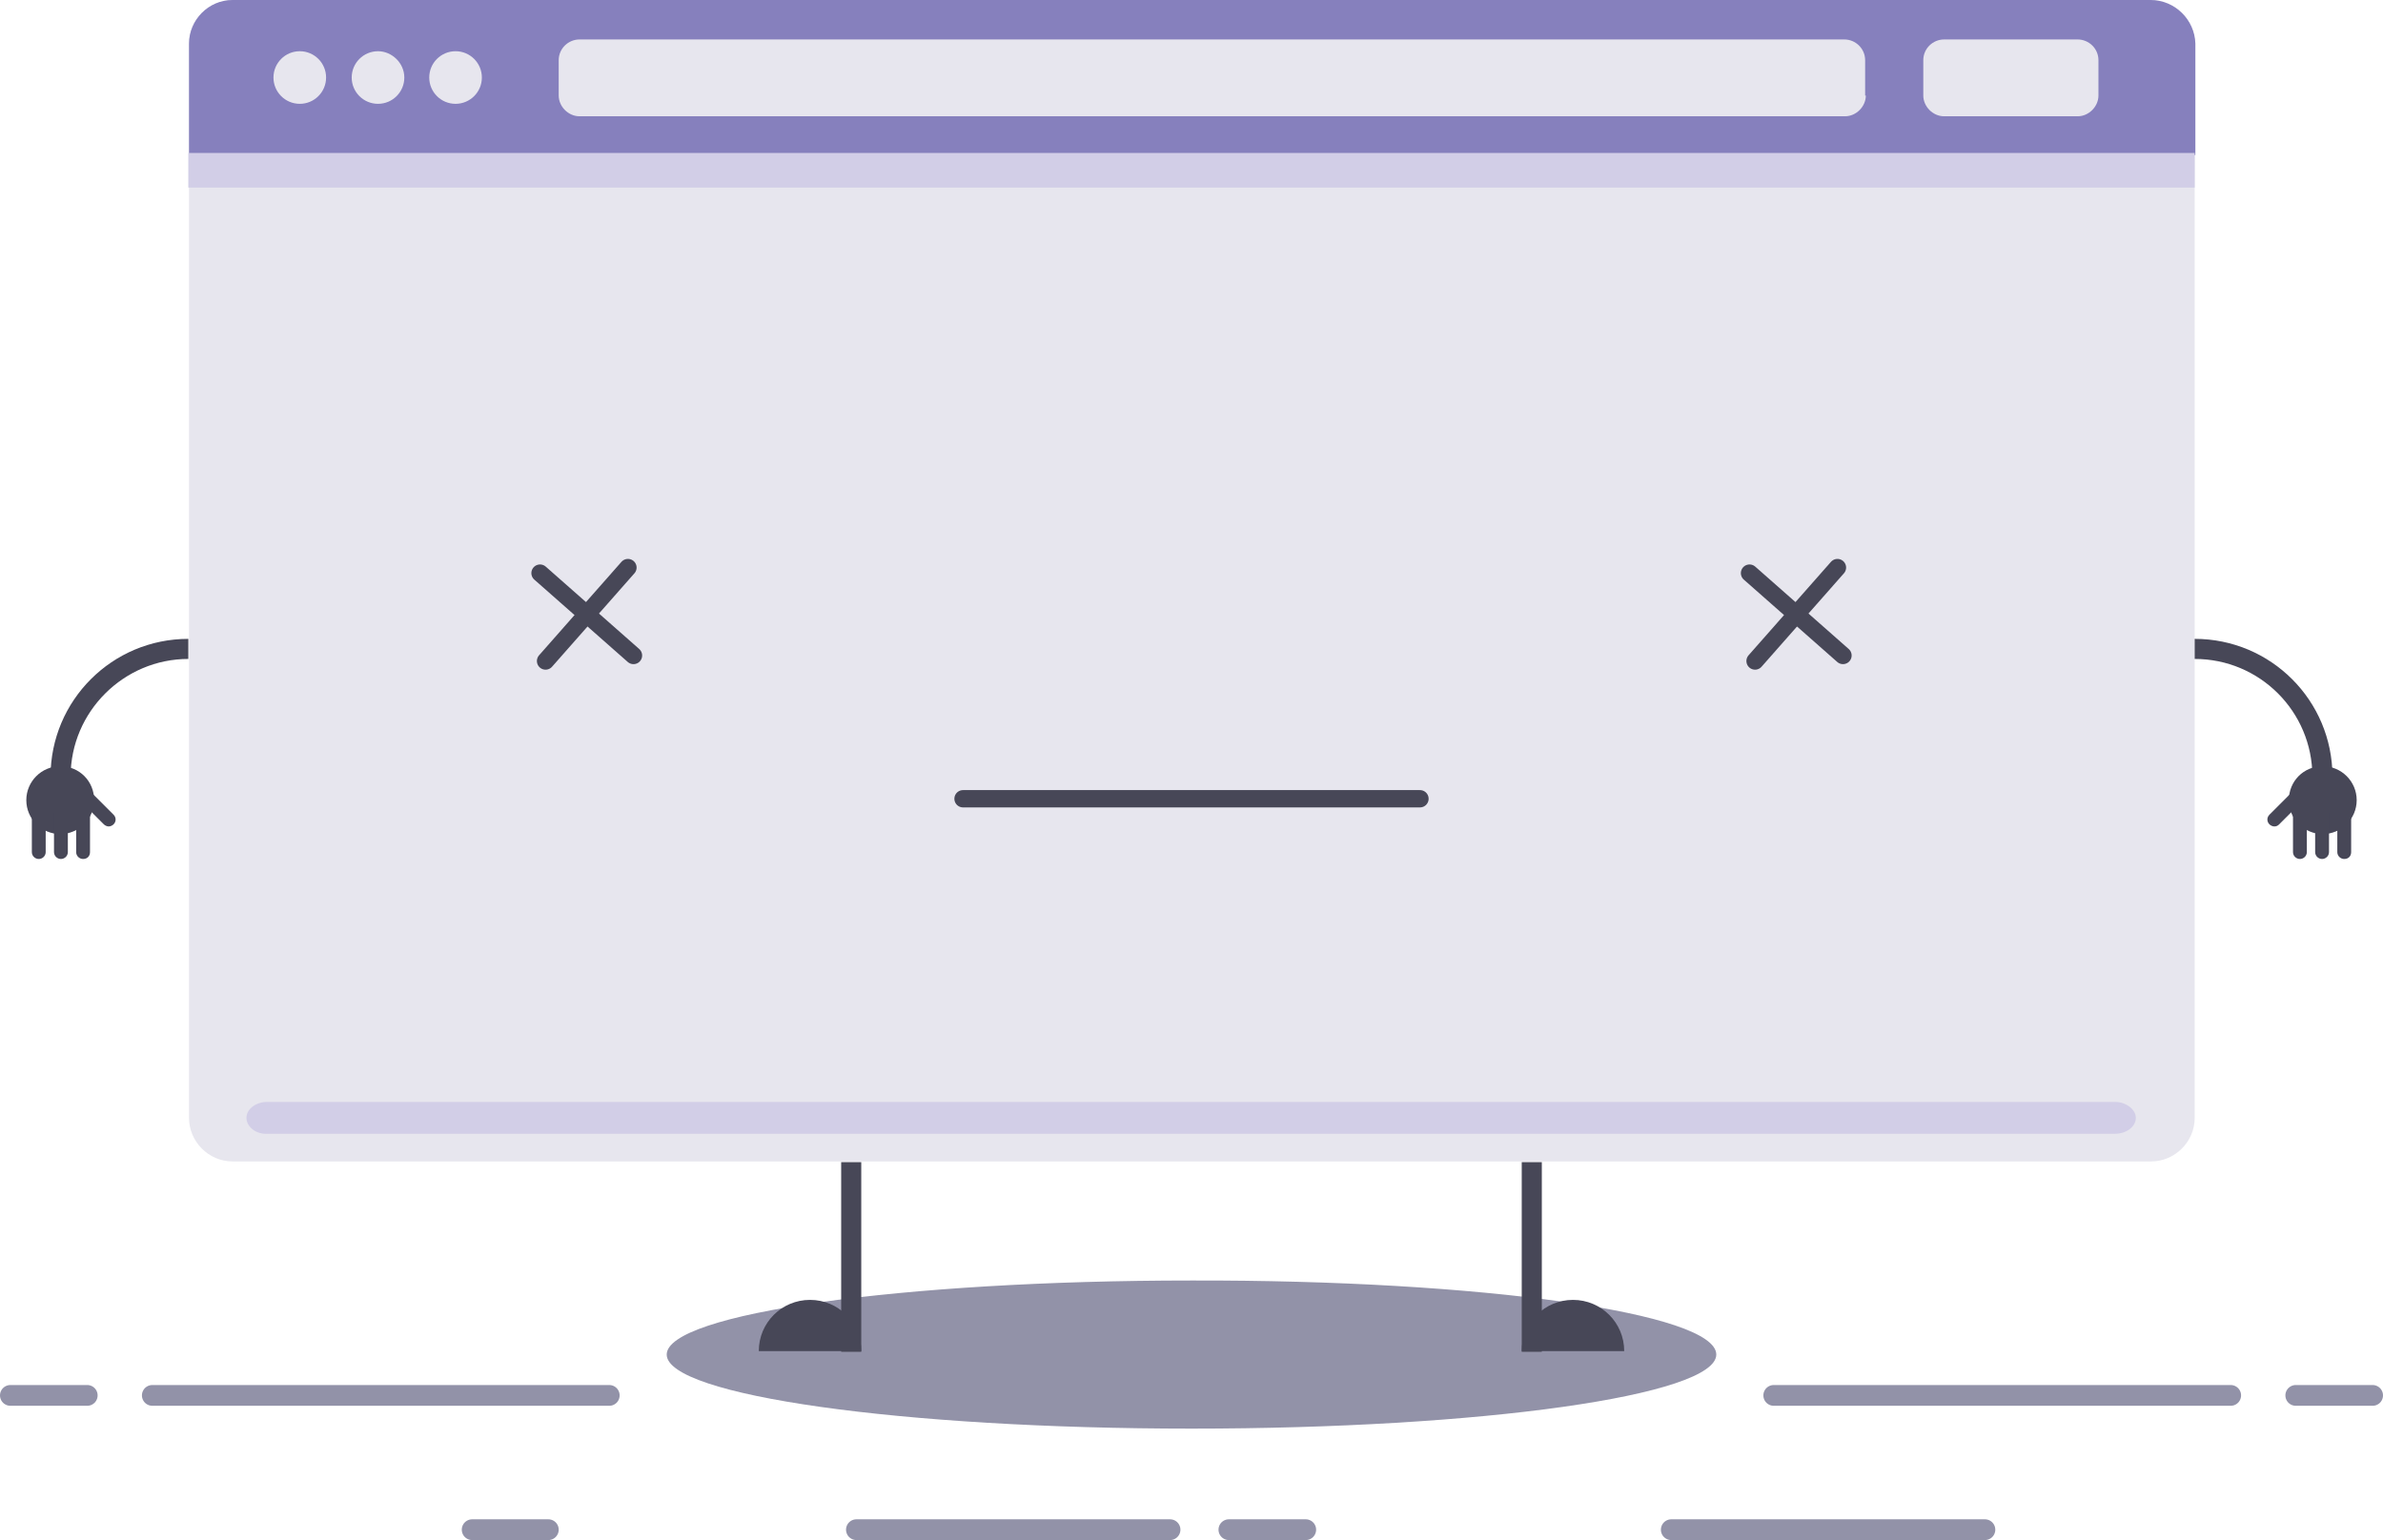 <?xml version="1.0" encoding="utf-8"?>
<!-- Generator: Adobe Illustrator 24.0.2, SVG Export Plug-In . SVG Version: 6.00 Build 0)  -->
<svg version="1.1" id="Layer_1" xmlns="http://www.w3.org/2000/svg" xmlns:xlink="http://www.w3.org/1999/xlink" x="0px" y="0px"
	 viewBox="0 0 344.2 222.5" style="enable-background:new 0 0 344.2 222.5;" xml:space="preserve">
<style type="text/css">
	.st0{fill:#9292A8;}
	.st1{fill:#E7E6EE;}
	.st2{fill:#8680BD;}
	.st3{fill:#D2CEE7;}
	.st4{fill:none;stroke:#474757;stroke-width:2.5;stroke-linecap:round;stroke-miterlimit:10;}
	.st5{fill:#474757;}
	.st6{fill:none;stroke:#9292A8;stroke-width:3;stroke-linecap:round;stroke-miterlimit:10;}
</style>
<path class="st0" d="M247.9,195.7c0,5.9-33.9,10.7-75.8,10.7c-41.8,0-75.8-4.8-75.8-10.7c0-5.9,33.9-10.7,75.8-10.7
	C213.9,184.9,247.9,189.7,247.9,195.7z"/>
<g>
	<g>
		<path class="st1" d="M317,161.5c0,3.5-2.9,6.3-6.3,6.3H33.6c-3.5,0-6.3-2.9-6.3-6.3V6.3c0-3.5,2.9-6.3,6.3-6.3h277.1
			c3.5,0,6.3,2.9,6.3,6.3V161.5z"/>
		<path class="st2" d="M310.6,0h-277c-3.5,0-6.3,2.9-6.3,6.3v16.1h289.8V6.3C317,2.8,314.1,0,310.6,0z"/>
		<rect x="27.2" y="22.1" class="st3" width="289.8" height="5"/>
		<g>
			<path class="st1" d="M269.5,13.8c0,1.6-1.4,3-3,3H83.7c-1.6,0-3-1.4-3-3V8.7c0-1.7,1.4-3,3-3h182.7c1.6,0,3,1.3,3,3v5.1H269.5z"
				/>
		</g>
		<g>
			<path class="st1" d="M303.1,13.8c0,1.6-1.4,3-3,3h-19.3c-1.6,0-3-1.4-3-3V8.7c0-1.7,1.4-3,3-3h19.3c1.6,0,3,1.3,3,3V13.8z"/>
		</g>
		<path class="st1" d="M47.1,11.2c0,2.1-1.7,3.8-3.8,3.8c-2.1,0-3.8-1.7-3.8-3.8s1.7-3.8,3.8-3.8C45.4,7.4,47.1,9.1,47.1,11.2z"/>
		<path class="st1" d="M58.4,11.2c0,2.1-1.7,3.8-3.8,3.8s-3.8-1.7-3.8-3.8s1.7-3.8,3.8-3.8C56.6,7.4,58.4,9.1,58.4,11.2z"/>
		<path class="st1" d="M69.6,11.2c0,2.1-1.7,3.8-3.8,3.8S62,13.3,62,11.2s1.7-3.8,3.8-3.8S69.6,9.1,69.6,11.2z"/>
	</g>
	<g>
		<path class="st3" d="M35.6,161.5c0-1.3,1.4-2.3,3-2.3h266.9c1.6,0,3,1.1,3,2.3c0,1.3-1.4,2.3-3,2.3H38.6
			C37,163.9,35.6,162.8,35.6,161.5z"/>
	</g>
	<g>
		<g>
			<line class="st4" x1="91.5" y1="94.7" x2="78" y2="82.8"/>
			<line class="st4" x1="90.7" y1="82" x2="78.8" y2="95.5"/>
		</g>
		<g>
			<line class="st4" x1="266.2" y1="94.7" x2="252.7" y2="82.8"/>
			<line class="st4" x1="265.4" y1="82" x2="253.5" y2="95.5"/>
		</g>
	</g>
	<g>
		<g>
			<g>
				<path class="st5" d="M10.2,112.2H7.3c0-11,8.9-19.9,19.9-19.9v2.9C17.9,95.2,10.2,102.8,10.2,112.2z"/>
			</g>
			<g>
				<path class="st5" d="M13.6,115.6c0,2.7-2.2,4.9-4.9,4.9c-2.7,0-4.9-2.2-4.9-4.9c0-2.7,2.2-4.9,4.9-4.9
					C11.5,110.7,13.6,112.9,13.6,115.6z"/>
			</g>
			<g>
				<path class="st5" d="M8.8,124.1c-0.5,0-1-0.4-1-1v-5.7c0-0.5,0.4-1,1-1c0.5,0,1,0.4,1,1v5.7C9.8,123.7,9.3,124.1,8.8,124.1z"/>
			</g>
			<g>
				<g>
					<path class="st5" d="M12,124.1c-0.5,0-1-0.4-1-1v-5.7c0-0.5,0.4-1,1-1c0.5,0,1,0.4,1,1v5.7C13,123.7,12.6,124.1,12,124.1z"/>
				</g>
				<g>
					<path class="st5" d="M5.6,124.1c-0.5,0-1-0.4-1-1v-5.7c0-0.5,0.4-1,1-1c0.5,0,1,0.4,1,1v5.7C6.6,123.7,6.1,124.1,5.6,124.1z"/>
				</g>
			</g>
			<g>
				<path class="st5" d="M15.7,119.4c-0.2,0-0.5-0.1-0.7-0.3l-4.1-4.1c-0.4-0.4-0.4-1,0-1.4s1-0.4,1.4,0l4.1,4.1
					c0.4,0.4,0.4,1,0,1.4C16.2,119.3,15.9,119.4,15.7,119.4z"/>
			</g>
		</g>
		<g>
			<g>
				<path class="st5" d="M336.9,112.2H334c0-9.4-7.6-17-17-17v-2.9C328,92.3,336.9,101.2,336.9,112.2z"/>
			</g>
			<g>
				<g>
					<path class="st5" d="M330.6,115.6c0,2.7,2.2,4.9,4.9,4.9c2.7,0,4.9-2.2,4.9-4.9c0-2.7-2.2-4.9-4.9-4.9
						C332.7,110.7,330.6,112.9,330.6,115.6z"/>
				</g>
			</g>
			<g>
				<g>
					<path class="st5" d="M335.4,124.1c-0.5,0-1-0.4-1-1v-5.7c0-0.5,0.4-1,1-1c0.5,0,1,0.4,1,1v5.7
						C336.4,123.7,335.9,124.1,335.4,124.1z"/>
				</g>
			</g>
			<g>
				<g>
					<g>
						<path class="st5" d="M332.2,124.1c-0.5,0-1-0.4-1-1v-5.7c0-0.5,0.4-1,1-1c0.5,0,1,0.4,1,1v5.7
							C333.2,123.7,332.7,124.1,332.2,124.1z"/>
					</g>
					<g>
						<path class="st5" d="M338.6,124.1c-0.5,0-1-0.4-1-1v-5.7c0-0.5,0.4-1,1-1c0.5,0,1,0.4,1,1v5.7
							C339.6,123.7,339.2,124.1,338.6,124.1z"/>
					</g>
				</g>
			</g>
			<g>
				<g>
					<path class="st5" d="M328.5,119.4c-0.2,0-0.5-0.1-0.7-0.3c-0.4-0.4-0.4-1,0-1.4l4.1-4.1c0.4-0.4,1-0.4,1.4,0s0.4,1,0,1.4
						l-4.1,4.1C329,119.3,328.8,119.4,328.5,119.4z"/>
				</g>
			</g>
		</g>
	</g>
	<g>
		<g>
			<g>
				<rect x="121.5" y="167.9" class="st5" width="2.9" height="27.4"/>
			</g>
			<path class="st5" d="M124.4,195.2c0-4.1-3.3-7.4-7.4-7.4c-4.1,0-7.4,3.3-7.4,7.4H124.4z"/>
		</g>
		<g>
			<g>
				<rect x="219.8" y="167.9" class="st5" width="2.9" height="27.4"/>
			</g>
			<path class="st5" d="M219.8,195.2c0-4.1,3.3-7.4,7.4-7.4s7.4,3.3,7.4,7.4H219.8z"/>
		</g>
	</g>
	<line class="st4" x1="139.1" y1="115.4" x2="205.1" y2="115.4"/>
</g>
<g>
	<line class="st6" x1="88" y1="201.6" x2="22" y2="201.6"/>
	<line class="st6" x1="12.6" y1="201.6" x2="1.5" y2="201.6"/>
	<line class="st6" x1="256.2" y1="201.6" x2="322.2" y2="201.6"/>
	<line class="st6" x1="123.7" y1="221" x2="169" y2="221"/>
	<line class="st6" x1="331.6" y1="201.6" x2="342.7" y2="201.6"/>
	<line class="st6" x1="177.5" y1="221" x2="188.6" y2="221"/>
	<line class="st6" x1="286.7" y1="221" x2="241.4" y2="221"/>
	<line class="st6" x1="79.2" y1="221" x2="68.2" y2="221"/>
</g>
</svg>
